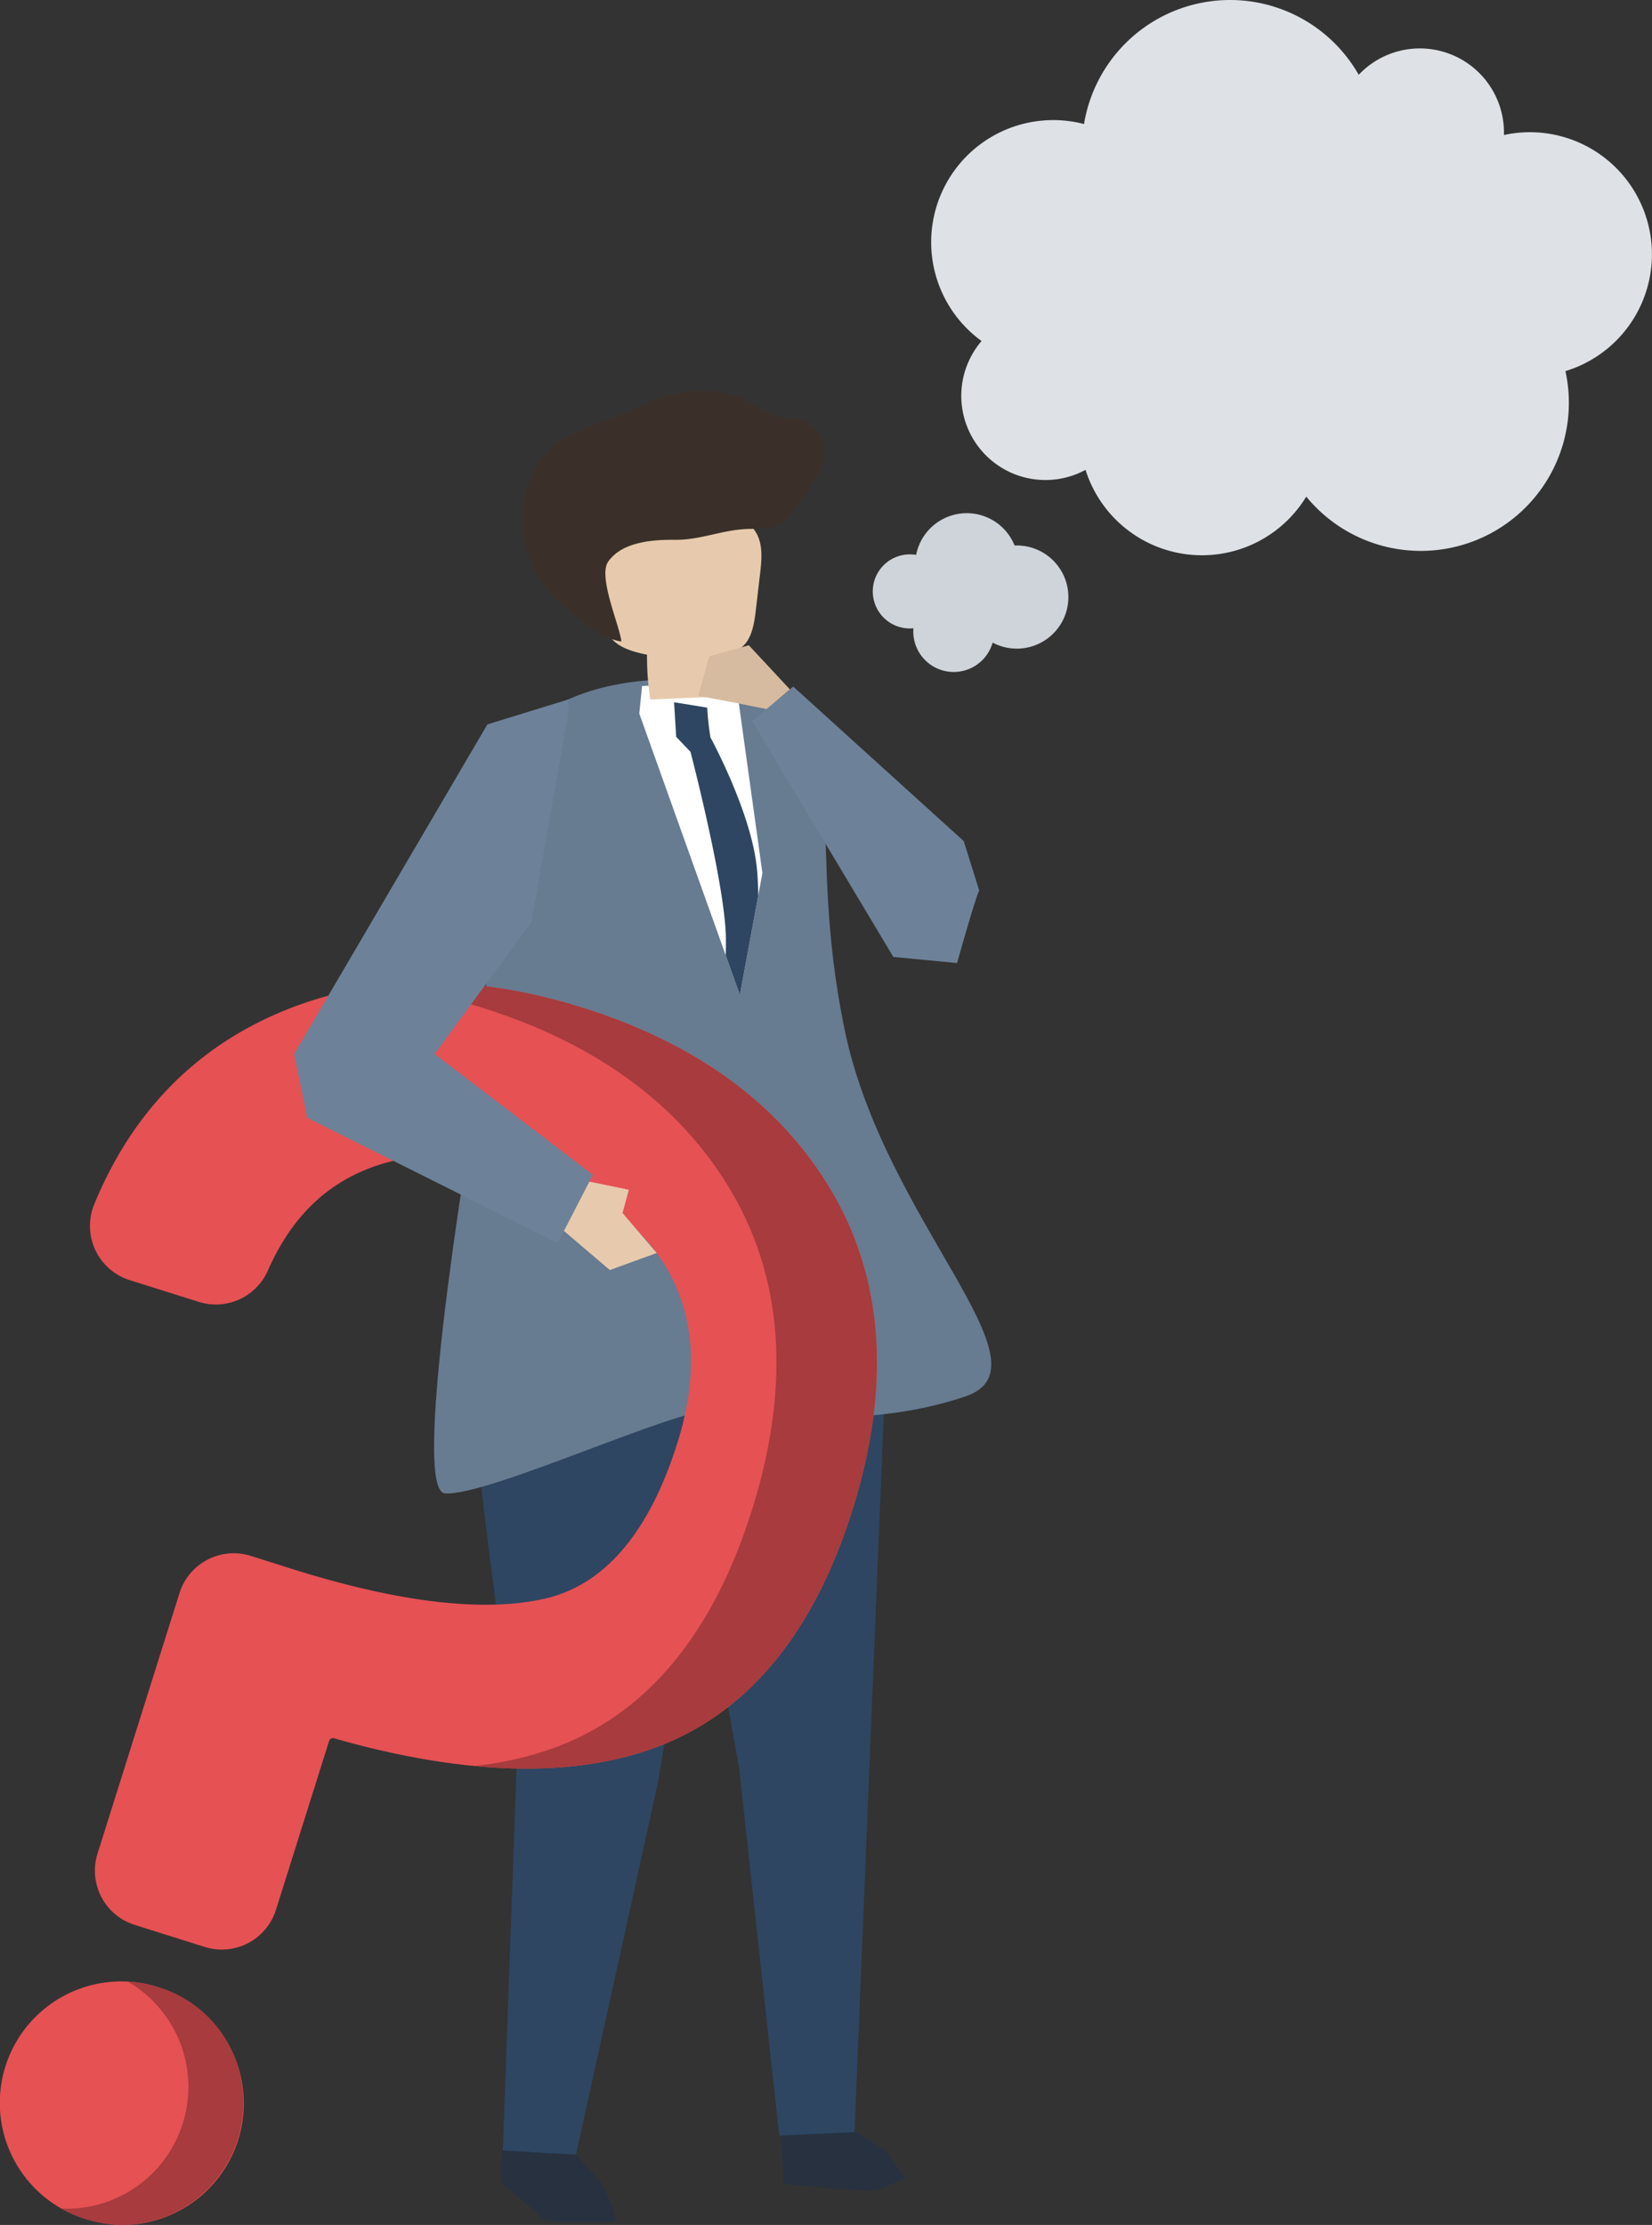 <svg xmlns="http://www.w3.org/2000/svg" width="384.001" height="517.007" viewBox="0 0 384.001 517.007">
  <rect x="0" y="0" width="384.001" height="517.007" fill="#333333" stroke="none"/>
  <g id="Group_787" data-name="Group 787" transform="translate(-330.328 -78)">
    <g id="Group_781" data-name="Group 781" transform="translate(330.328 168.845)">
      <g id="Group_770" data-name="Group 770" transform="translate(100.904 0)">
        <g id="Group_768" data-name="Group 768">
          <g id="Group_754" data-name="Group 754" transform="translate(80.711 401.406)">
            <path id="Path_1894" data-name="Path 1894" d="M712.66,1080.44l12.05,7.724,4.182,6.14a45.374,45.374,0,0,1-6.694,2.745c-2.409.6-21.5-1.441-21.5-1.441l-.518-11.181Z" transform="translate(-700.177 -1080.44)" fill="#273140"/>
          </g>
          <g id="Group_755" data-name="Group 755" transform="translate(15.612 407.147)">
            <path id="Path_1895" data-name="Path 1895" d="M584.973,1094.824l5.956,6.677s4.845,9.052,2.415,8.913-15.631.569-16.519-.945-7.9-6.788-8.815-7.816.02-9.522.02-9.522Z" transform="translate(-567.607 -1092.132)" fill="#273140"/>
          </g>
          <g id="Group_756" data-name="Group 756" transform="translate(6.951 208.492)">
            <path id="Path_1896" data-name="Path 1896" d="M610.048,711.3l-14.964,90.975L576,888.93l-17.006-.972,3.277-91.456s-12.257-84.056-12.3-108.919Z" transform="translate(-549.968 -687.583)" fill="#2e4661"/>
          </g>
          <g id="Group_757" data-name="Group 757" transform="translate(57.366 198.232)">
            <path id="Path_1897" data-name="Path 1897" d="M699.842,705.153,693,873.063l-17.5.81-9.307-85.315-13.552-75.287,36.17-46.582Z" transform="translate(-652.636 -666.689)" fill="#2e4661"/>
          </g>
          <g id="Group_760" data-name="Group 760" transform="translate(0 67.017)">
            <g id="Group_758" data-name="Group 758" transform="translate(15.79 25.025)">
              <path id="Path_1898" data-name="Path 1898" d="M567.968,450.438h0Z" transform="translate(-567.968 -450.438)" fill="none"/>
            </g>
            <g id="Group_759" data-name="Group 759">
              <path id="Path_1899" data-name="Path 1899" d="M631.211,480.75c-9.176-44.655,2.475-66.185-17.609-78.6,0,0-32.719-8.99-53.562,5.971q-.433.312-.861.632L551.6,424.5l-5.748,70.635s-16.079,92.733-7.545,93.481c9.67.848,54.061-19.839,62.491-19.35s34.215,5.107,58.555-3.179C680.225,558.986,640.387,525.4,631.211,480.75Z" transform="translate(-535.814 -399.476)" fill="#677b91"/>
            </g>
          </g>
          <g id="Group_761" data-name="Group 761" transform="translate(47.694 68.32)">
            <path id="Path_1900" data-name="Path 1900" d="M639.953,402.129l-6.364.238-.648,6.406,23.383,65.39,5.239-28.336-5.723-41.154Z" transform="translate(-632.94 -402.129)" fill="#fff"/>
          </g>
          <g id="Group_763" data-name="Group 763" transform="translate(55.777 72.337)">
            <g id="Group_762" data-name="Group 762">
              <path id="Path_1901" data-name="Path 1901" d="M668.981,455.178c-.049-2.585-.17-4.9-.383-6.778-1.47-12.979-10.735-29.916-10.735-29.916a67.271,67.271,0,0,1-.76-6.924l-7.7-1.248.495,8.04,3.324,3.475s8.076,30.9,8.23,43.286c.016,1.3,0,2.638-.049,3.99l3.3,9.226Z" transform="translate(-649.401 -410.311)" fill="#2e4661"/>
            </g>
          </g>
          <g id="Group_764" data-name="Group 764" transform="translate(64.915 165.483)">
            <path id="Path_1902" data-name="Path 1902" d="M677.021,600l-9.012,71.2,19,2.681,13.138-1.021L683.53,611.085Z" transform="translate(-668.009 -599.997)" fill="#fff"/>
          </g>
          <g id="Group_767" data-name="Group 767" transform="translate(20.605)">
            <g id="Group_765" data-name="Group 765" transform="translate(18.878 25.224)">
              <path id="Path_1903" data-name="Path 1903" d="M640.067,360.3l-13.086.539a65.372,65.372,0,0,1-.753-10.406c-3.763-.756-8.173-2.063-9.326-5.724a10.827,10.827,0,0,1-.292-3.6c.156-5-1.246-10.059.467-14.986.568-1.633.12-3.508.833-5.082,1.252-2.763,4.22-4.312,7.107-5.242,7.367-2.375,15.827-1.9,22.379,2.223a11.826,11.826,0,0,1,4.334,4.3c1.477,2.812,1.144,6.191.774,9.345q-.512,4.367-1.025,8.735c-.393,3.349-1.1,7.193-4.041,8.842-1.562.876-3.538.962-4.9,2.125C640.136,353.422,641.044,357.294,640.067,360.3Z" transform="translate(-616.218 -314.367)" fill="#e7caad"/>
            </g>
            <g id="Group_766" data-name="Group 766">
              <path id="Path_1904" data-name="Path 1904" d="M639.253,269.247a12.814,12.814,0,0,1-3.015-.56c-3.264-1.1-5.7-3.665-9.155-4.667a30.729,30.729,0,0,0-21.838,2.424c-6.13,3.212-14.718,4.976-20.1,9.051a17.408,17.408,0,0,0-5.084,6.655,26.228,26.228,0,0,0,3.8,27.474,37.469,37.469,0,0,0,4.759,4.525c3.511,2.874,7.728,6.44,12.089,7.073-.428-3.761-5.506-15.1-3.061-18.574,3.242-4.61,10.332-5.1,15.446-5.055,6.093.054,10.906-2.309,16.96-2.518,3.084-.107,6.609.217,8.8-1.96,2.528-2.517,7.668-10.265,8.763-13.567a8.08,8.08,0,0,0-2.394-8.3C643.258,269.494,641.3,269.436,639.253,269.247Z" transform="translate(-577.774 -263)" fill="#3a3029"/>
            </g>
          </g>
        </g>
        <g id="Group_769" data-name="Group 769" transform="translate(73.94 68.686)">
          <path id="Path_1905" data-name="Path 1905" d="M735.557,438.787,695.92,402.875l-9.531,8.037L719.2,465.706l14.809,1.421s4.267-15.253,5.147-16.871Z" transform="translate(-686.389 -402.875)" fill="#6d8299"/>
        </g>
      </g>
      <g id="Group_777" data-name="Group 777" transform="translate(0 137.495)">
        <g id="Group_771" data-name="Group 771" transform="translate(0 232.029)">
          <path id="Path_1906" data-name="Path 1906" d="M367.122,1016.912a28.223,28.223,0,1,0-16.944,53.842,29.129,29.129,0,0,0,8.773,1.4,28.257,28.257,0,0,0,8.171-55.24Z" transform="translate(-330.328 -1015.513)" fill="#e65154"/>
        </g>
        <g id="Group_773" data-name="Group 773" transform="translate(14.198 232.083)">
          <g id="Group_772" data-name="Group 772">
            <path id="Path_1907" data-name="Path 1907" d="M398.461,1030.8a27.371,27.371,0,0,0-16.624-13.836,29.714,29.714,0,0,0-7.157-1.345,28.307,28.307,0,0,1-13.817,52.819c-.539,0-1.08-.022-1.622-.055a30.176,30.176,0,0,0,5.652,2.423,29.133,29.133,0,0,0,8.773,1.4,28.412,28.412,0,0,0,24.795-41.4Z" transform="translate(-359.242 -1015.623)" fill="#a73b3d"/>
          </g>
        </g>
        <g id="Group_774" data-name="Group 774" transform="translate(20.915)">
          <path id="Path_1908" data-name="Path 1908" d="M545.829,592.353c-11.657-20.359-31.253-34.989-58.244-43.483s-51.551-7.766-73.02,2.153c-18.663,8.624-32.343,23.254-40.657,43.485a13.206,13.206,0,0,0,8.247,17.614l16.071,5.057a13.2,13.2,0,0,0,16.035-7.268c4.835-10.928,11.691-18.343,20.961-22.666,11.221-5.233,24.76-5.416,40.239-.545,15.432,4.857,26.277,12.908,32.232,23.928,5.927,10.986,6.518,24.229,1.757,39.359-6.562,20.855-16.958,33.025-30.9,36.171-14.677,3.311-35.292.7-61.31-7.776l-6.955-2.189a13.212,13.212,0,0,0-16.551,8.627l-19.06,60.568a13.2,13.2,0,0,0,8.627,16.551l16.3,5.13a13.2,13.2,0,0,0,16.551-8.627L428.5,719.215a.952.952,0,0,1,1.157-.63c30.632,8.746,56.09,9.345,75.668,1.779,20.822-8.047,35.891-26.462,44.787-54.733C558.977,637.471,557.535,612.817,545.829,592.353Z" transform="translate(-372.921 -543)" fill="#e65154"/>
        </g>
        <g id="Group_776" data-name="Group 776" transform="translate(88.4 0.003)">
          <g id="Group_775" data-name="Group 775">
            <path id="Path_1909" data-name="Path 1909" d="M615.773,592.356C604.116,572,584.52,557.367,557.529,548.873c-16.708-5.257-32.488-6.978-47.18-5.174a127.835,127.835,0,0,1,23.833,5.174c26.991,8.494,46.587,23.124,58.244,43.483,11.706,20.465,13.147,45.118,4.286,73.278-8.9,28.271-23.966,46.686-44.787,54.733a78.255,78.255,0,0,1-19.686,4.659c16.492,1.582,30.894.033,43.033-4.659,20.822-8.047,35.891-26.462,44.787-54.733C628.921,637.475,627.479,612.821,615.773,592.356Z" transform="translate(-510.349 -543.007)" fill="#a73b3d"/>
          </g>
        </g>
      </g>
      <g id="Group_778" data-name="Group 778" transform="translate(68.356 71.692)">
        <path id="Path_1910" data-name="Path 1910" d="M533.252,409l-18.783,5.789-44.938,76.6,3.064,14.809L530.81,535.3l8.171-15.831-36.768-28.086,22.469-30.64,8.681-49.024Z" transform="translate(-469.531 -408.997)" fill="#6d8299"/>
      </g>
      <g id="Group_779" data-name="Group 779" transform="translate(162.318 59.097)">
        <path id="Path_1911" data-name="Path 1911" d="M682.16,393.592l-9.536-10.243-9.192,2.553-2.553,9.192,8.171,1.532,7.675,1.549Z" transform="translate(-660.879 -383.349)" fill="#d6bba0"/>
      </g>
      <g id="Group_780" data-name="Group 780" transform="translate(131.086 183.729)">
        <path id="Path_1912" data-name="Path 1912" d="M603.191,637.154l9.173,1.888-1.473,5.4,7.945,9.3L607.944,657.7l-10.667-9.091Z" transform="translate(-597.277 -637.154)" fill="#e7caad"/>
      </g>
    </g>
    <g id="Group_786" data-name="Group 786" transform="translate(533.199 78.001)">
      <g id="Group_783" data-name="Group 783" transform="translate(13.577)">
        <g id="Group_782" data-name="Group 782">
          <path id="Path_1913" data-name="Path 1913" d="M782.827,157.243a19.56,19.56,0,0,0,24.166,29.934A28.378,28.378,0,0,0,858.3,193.4a34.414,34.414,0,0,0,60.244-29.162,28.373,28.373,0,0,0-14.3-54.866c.006-.21.014-.419.013-.63A19.555,19.555,0,0,0,870.49,95.377a34.41,34.41,0,0,0-63.851,11.446,28.371,28.371,0,0,0-23.811,50.421Zm31.041,1.487c-.039.04-.076.083-.115.123l-.029-.041Z" transform="translate(-771.112 -78.001)" fill="#dee2e6"/>
        </g>
      </g>
      <g id="Group_785" data-name="Group 785" transform="translate(0 119.244)">
        <g id="Group_784" data-name="Group 784">
          <path id="Path_1914" data-name="Path 1914" d="M788.784,338.428a11.987,11.987,0,0,1-17.46,12.484,9.4,9.4,0,0,1-18.41-3.33,8.608,8.608,0,1,1,.629-17.049,11.99,11.99,0,0,1,22.891-2.182A11.988,11.988,0,0,1,788.784,338.428Z" transform="translate(-743.463 -320.834)" fill="#ced4da"/>
        </g>
      </g>
    </g>
  </g>
</svg>
